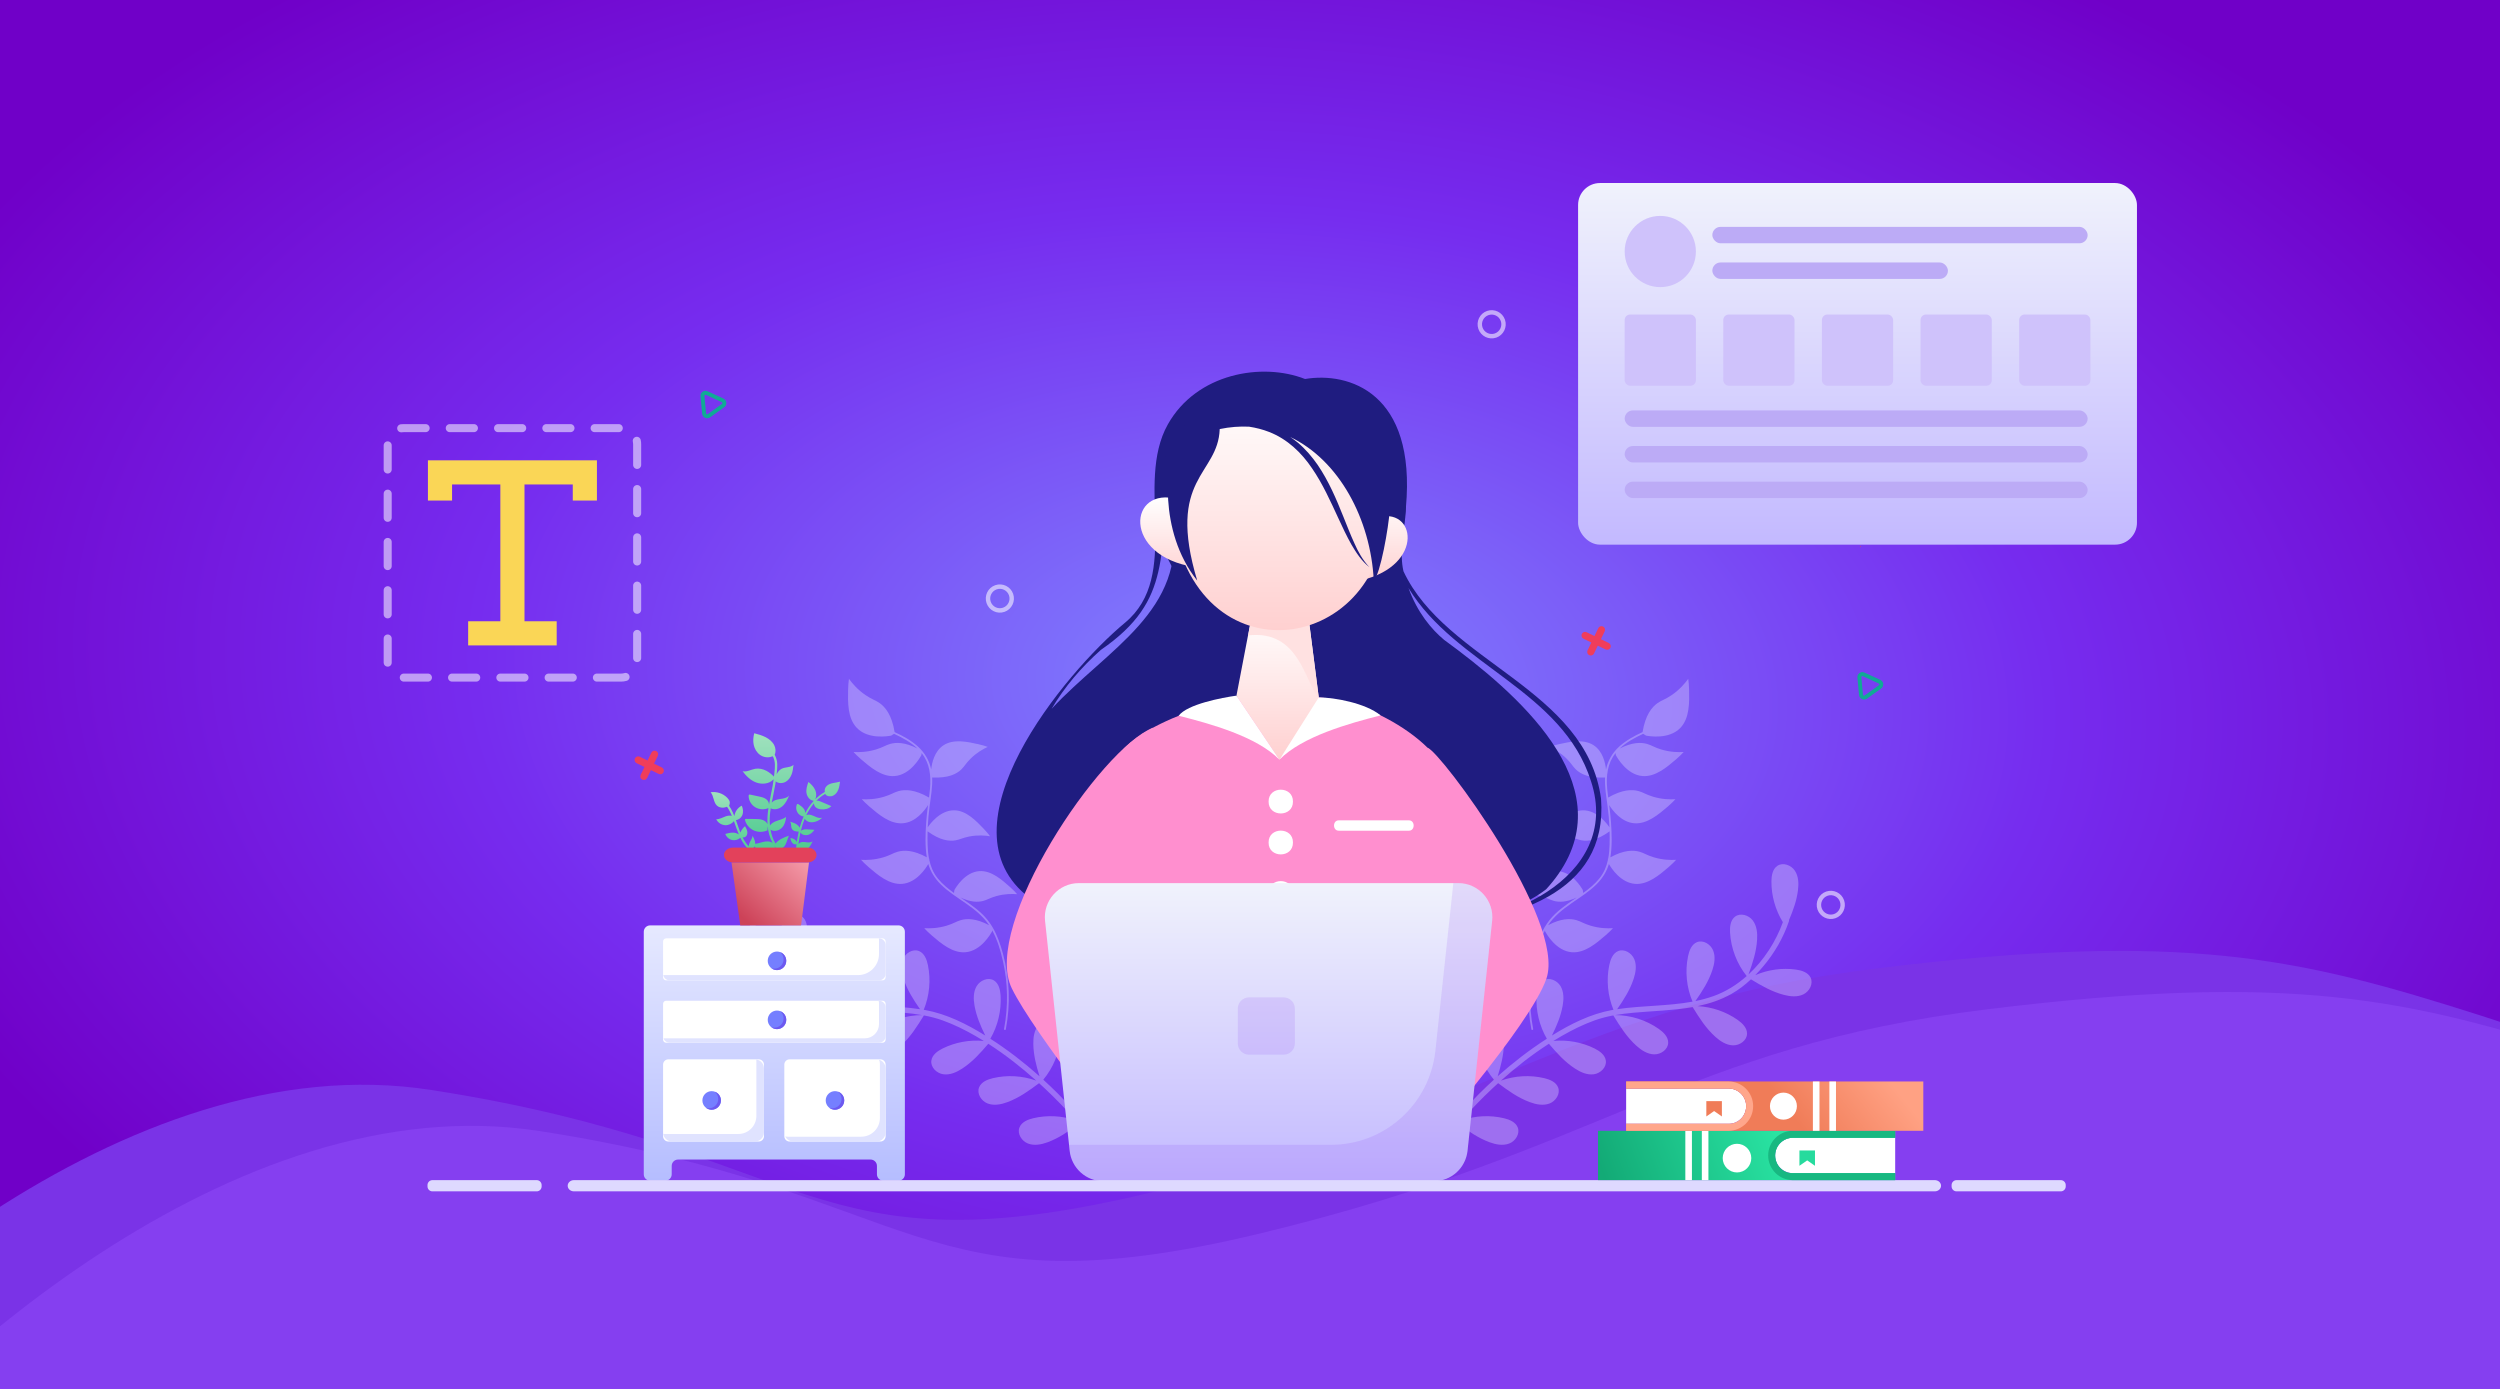 <svg width="720" height="400" viewBox="0 0 720 400" fill="none" xmlns="http://www.w3.org/2000/svg">
<rect x="0" y="0" width="720" height="400" fill="#333333" stroke="none"/>
<g clip-path="url(#clip0_21_1038)">
<rect width="720" height="400" fill="white"/>
<rect x="-53.65" width="833.836" height="396.072" fill="url(#paint0_radial_21_1038)"/>
<path d="M124.157 313.907C35.827 300.197 -54.31 383.789 -88.338 427.298L-87.115 447.899L821.895 393.96L817.183 314.561C771.261 317.286 765.147 308.604 713.786 292.271C662.426 275.937 629.222 268.001 541.141 278.827C453.061 289.653 431.137 319.379 331.777 343.364C232.418 367.349 234.571 331.043 124.157 313.907Z" fill="#7A33E7"/>
<path d="M155.41 325.748C67.079 312.039 -23.058 395.63 -57.086 439.14L-55.863 459.74L853.147 405.802L848.436 326.403C802.513 329.128 796.399 320.446 745.038 304.112C693.678 287.779 660.474 279.843 572.394 290.669C484.313 301.494 462.389 331.221 363.029 355.206C263.67 379.191 265.823 342.885 155.41 325.748Z" fill="#853FF0"/>
<path d="M441.549 296.333C440.32 289.87 440.413 283.171 441.877 276.754C442.564 273.745 443.473 270.668 444.957 267.936L444.993 268.223C445.384 268.947 448.143 273.885 452.686 274.247C456.38 274.541 459.708 271.688 462.369 269.407C463.306 268.603 464.031 267.862 464.53 267.319C462.967 267.414 460.679 267.373 458.094 266.6C456.047 265.987 455.325 265.368 453.966 264.988C452.21 264.496 449.6 264.462 445.842 266.465C447.569 263.882 449.992 261.96 452.518 260.194C455.026 258.441 457.671 256.812 459.846 254.632C461.507 252.967 462.706 251.037 463.368 248.837C464.119 250.138 466.772 254.226 470.89 254.554C474.583 254.848 477.912 251.995 480.572 249.714C481.51 248.91 482.234 248.169 482.734 247.626C481.171 247.721 478.883 247.68 476.297 246.907C474.251 246.295 473.529 245.676 472.169 245.295C470.375 244.793 467.69 244.767 463.799 246.905C464.325 243.586 464.187 240.086 463.966 236.751C463.858 235.108 463.651 233.479 463.436 231.852C464.45 233.465 466.969 236.806 470.676 237.101C474.369 237.396 477.697 234.542 480.358 232.262C481.296 231.458 482.02 230.716 482.519 230.174C480.956 230.269 478.668 230.228 476.082 229.454C474.037 228.842 473.314 228.223 471.955 227.842C470.095 227.321 467.278 227.313 463.154 229.696C463.048 228.857 462.95 228.016 462.873 227.173C462.537 223.503 462.917 219.832 465.287 216.883L465.361 217.48C465.752 218.204 468.511 223.142 473.054 223.504C476.747 223.798 480.076 220.945 482.736 218.664C483.674 217.86 484.399 217.119 484.898 216.576C483.335 216.671 481.047 216.63 478.461 215.857C476.415 215.245 475.693 214.626 474.333 214.245C472.622 213.765 470.1 213.721 466.493 215.574C468.415 213.746 470.812 212.454 473.236 211.338L474.056 211.859C474.894 212.02 480.669 213.05 483.954 209.623C486.625 206.837 486.533 202.27 486.459 198.62C486.434 197.333 486.317 196.261 486.212 195.5C485.257 196.824 483.716 198.643 481.392 200.219C479.553 201.466 478.581 201.641 477.379 202.487C475.732 203.646 473.864 205.921 473.057 210.843C470.673 211.942 468.339 213.201 466.388 214.962C464.399 216.757 463.075 219.013 462.53 221.583C462.326 219.68 461.591 216.307 458.923 214.6C456.029 212.749 452.072 213.632 448.908 214.338C447.793 214.587 446.879 214.877 446.236 215.104C447.556 215.707 449.409 216.738 451.19 218.498C452.598 219.89 452.921 220.712 453.868 221.616C455.197 222.884 457.582 224.151 462.211 223.922L462.252 223.816C462.111 226.61 462.614 229.406 462.982 232.166C463.256 234.225 463.437 236.295 463.526 238.369L463.491 238.214C463.065 237.584 460.072 233.285 455.852 233.368C452.421 233.436 449.614 236.371 447.369 238.717C446.578 239.544 445.978 240.293 445.567 240.84C446.999 240.609 449.112 240.437 451.565 240.912C453.506 241.289 454.228 241.793 455.516 242.019C457.295 242.332 459.925 242.072 463.564 239.427C463.6 240.732 463.6 242.038 463.56 243.344C463.518 244.683 463.408 245.998 463.164 247.268C463.125 247.291 463.088 247.312 463.05 247.335L463.087 247.638C462.672 249.565 461.927 251.383 460.607 253.011C459.289 254.635 457.661 255.954 455.964 257.173L455.839 256.307C455.462 255.645 452.811 251.126 448.597 250.88C445.172 250.68 442.146 253.387 439.726 255.551C438.874 256.314 438.217 257.014 437.766 257.527C439.211 257.408 441.331 257.401 443.74 258.067C445.646 258.593 446.327 259.152 447.593 259.478C449.071 259.859 451.188 259.879 454.121 258.456C453.855 258.637 453.591 258.818 453.328 258.999C450.808 260.726 448.25 262.508 446.318 264.913C445.785 265.576 445.309 266.279 444.878 267.009C444.867 267.015 444.857 267.021 444.846 267.028L444.849 267.057C443.481 269.39 442.585 272.012 441.875 274.604C439.932 281.701 439.659 289.208 441.033 296.435C441.097 296.769 441.613 296.667 441.549 296.333Z" fill="#DED9FF" fill-opacity="0.36"/>
<path d="M415.117 305.993C416.601 304.734 419.032 305.341 420.271 306.838C421.51 308.335 421.796 310.413 421.753 312.365C421.683 315.522 420.949 318.38 420.051 321.331C421.979 319.132 423.985 317.004 426.052 314.946C427.419 313.584 428.817 312.253 430.244 310.951C427.446 307.583 425.676 303.362 425.246 298.997C425.084 297.343 425.208 295.443 426.476 294.373C427.957 293.123 430.389 293.731 431.629 295.221C432.869 296.712 433.159 298.78 433.118 300.721C433.051 303.981 432.266 306.919 431.327 309.974C435.768 306.013 440.489 302.364 445.491 299.154C443.327 295.418 442.279 291.037 442.541 286.723C442.641 285.064 443.064 283.207 444.485 282.353C446.146 281.355 448.45 282.342 449.439 284.011C450.428 285.68 450.388 287.767 450.041 289.678C449.479 292.774 448.306 295.468 446.957 298.229C452.282 294.928 458.107 291.993 464.287 290.884C464.415 290.861 464.545 290.844 464.674 290.822C463.019 286.781 462.587 282.241 463.47 277.961C463.805 276.333 464.488 274.556 466.016 273.914C467.801 273.164 469.942 274.471 470.683 276.265C471.425 278.059 471.088 280.119 470.473 281.96C469.389 285.205 467.658 287.875 465.748 290.649C472.921 289.563 480.324 289.799 487.448 288.468C485.722 284.376 485.258 279.754 486.156 275.401C486.491 273.773 487.174 271.995 488.702 271.354C490.487 270.604 492.628 271.911 493.37 273.704C494.111 275.498 493.774 277.558 493.159 279.399C492.046 282.731 490.251 285.457 488.279 288.311C490.053 287.947 491.809 287.478 493.538 286.857C497.039 285.598 500.237 283.599 503.047 281.109C500.215 277.56 498.509 273.116 498.254 268.576C498.16 266.917 498.364 265.023 499.675 264.007C501.208 262.822 503.612 263.531 504.789 265.072C505.965 266.614 506.168 268.692 506.046 270.63C505.823 274.185 504.764 277.318 503.571 280.635C508.023 276.522 511.447 271.168 513.466 265.591C511.307 262.081 510.142 257.956 510.171 253.829C510.183 252.167 510.506 250.29 511.88 249.361C513.484 248.275 515.839 249.136 516.915 250.75C517.992 252.363 518.062 254.45 517.818 256.377C517.428 259.45 516.427 262.165 515.251 264.949C515.266 265.06 515.259 265.181 515.215 265.311C513.602 270.097 511.013 274.528 507.76 278.376C507.043 279.225 506.291 280.051 505.509 280.849C509.183 279.262 513.29 278.691 517.252 279.245C518.893 279.474 520.705 280.042 521.443 281.53C522.306 283.269 521.147 285.497 519.412 286.357C517.676 287.217 515.605 287.014 513.734 286.519C510.244 285.595 507.346 283.903 504.278 282.049C502.565 283.649 500.705 285.088 498.668 286.24C495.584 287.984 492.295 289.061 488.906 289.768C493.026 289.975 497.085 291.361 500.461 293.742C501.816 294.698 503.17 296.033 503.15 297.695C503.127 299.637 501.082 301.089 499.147 301.06C497.212 301.03 495.462 299.901 494.022 298.604C491.264 296.116 489.43 293.194 487.486 290.044C481.864 291.047 476.008 291.153 470.382 291.672C468.611 291.836 466.858 292.048 465.125 292.354C469.605 292.352 474.076 293.757 477.745 296.338C479.102 297.291 480.458 298.625 480.44 300.287C480.419 302.229 478.376 303.684 476.441 303.656C474.506 303.629 472.754 302.502 471.313 301.206C468.488 298.666 466.631 295.67 464.633 292.44C462.789 292.787 460.97 293.25 459.181 293.897C455.908 295.079 452.773 296.634 449.758 298.369C448.957 298.83 448.163 299.307 447.376 299.794C451.42 299.404 455.571 300.153 459.216 301.955C460.702 302.69 462.245 303.8 462.48 305.445C462.755 307.368 460.957 309.119 459.041 309.389C457.124 309.659 455.222 308.813 453.6 307.753C450.604 305.795 448.395 303.304 446.086 300.607C441.2 303.744 436.6 307.35 432.27 311.223C436.261 309.789 440.669 309.532 444.794 310.52C446.405 310.906 448.155 311.645 448.748 313.197C449.44 315.01 448.074 317.118 446.265 317.807C444.456 318.497 442.414 318.096 440.599 317.423C437.154 316.147 434.394 314.137 431.461 311.955C430.891 312.473 430.324 312.994 429.764 313.52C426.688 316.41 423.731 319.452 420.953 322.647C424.861 321.31 429.148 321.092 433.165 322.055C434.777 322.441 436.526 323.18 437.12 324.732C437.812 326.545 436.446 328.653 434.637 329.342C432.828 330.031 430.786 329.631 428.971 328.958C425.62 327.717 422.919 325.782 420.074 323.67C416.95 327.351 414.066 331.234 411.517 335.33C410.986 336.182 409.704 335.297 410.234 334.446C412.809 330.311 415.729 326.395 418.886 322.681C416.079 319.294 414.306 315.043 413.881 310.643C413.719 308.981 413.846 307.07 415.117 305.993Z" fill="#DED9FF" fill-opacity="0.36"/>
<path d="M289.162 296.333C290.392 289.87 290.299 283.171 288.835 276.754C288.148 273.745 287.239 270.668 285.755 267.936L285.719 268.223C285.328 268.947 282.569 273.885 278.026 274.247C274.332 274.541 271.004 271.688 268.343 269.407C267.406 268.603 266.681 267.862 266.182 267.319C267.745 267.414 270.033 267.373 272.618 266.6C274.665 265.987 275.387 265.368 276.746 264.988C278.502 264.496 281.112 264.462 284.87 266.465C283.143 263.882 280.72 261.96 278.194 260.194C275.686 258.441 273.041 256.812 270.866 254.632C269.205 252.967 268.006 251.037 267.344 248.837C266.592 250.138 263.94 254.226 259.822 254.554C256.128 254.848 252.8 251.995 250.14 249.714C249.202 248.91 248.478 248.169 247.978 247.626C249.541 247.721 251.829 247.68 254.415 246.907C256.461 246.295 257.183 245.676 258.543 245.295C260.337 244.793 263.022 244.767 266.913 246.905C266.387 243.586 266.525 240.086 266.746 236.751C266.854 235.108 267.061 233.479 267.276 231.852C266.262 233.465 263.743 236.806 260.036 237.101C256.343 237.396 253.015 234.542 250.354 232.262C249.416 231.458 248.692 230.716 248.193 230.174C249.756 230.269 252.044 230.228 254.629 229.454C256.675 228.842 257.398 228.223 258.757 227.842C260.617 227.321 263.433 227.313 267.558 229.696C267.664 228.857 267.762 228.016 267.839 227.173C268.174 223.503 267.794 219.832 265.424 216.883L265.351 217.48C264.96 218.204 262.201 223.142 257.657 223.504C253.964 223.798 250.636 220.945 247.975 218.664C247.037 217.86 246.313 217.119 245.814 216.576C247.377 216.671 249.665 216.63 252.25 215.857C254.296 215.245 255.019 214.626 256.378 214.245C258.09 213.765 260.612 213.721 264.218 215.574C262.296 213.746 259.9 212.454 257.476 211.338L256.656 211.859C255.818 212.02 250.043 213.05 246.757 209.623C244.087 206.837 244.179 202.27 244.252 198.62C244.278 197.333 244.394 196.261 244.5 195.5C245.455 196.824 246.996 198.643 249.319 200.219C251.158 201.466 252.131 201.641 253.332 202.487C254.98 203.646 256.847 205.921 257.655 210.843C260.039 211.942 262.372 213.201 264.323 214.962C266.313 216.757 267.637 219.013 268.182 221.583C268.386 219.68 269.121 216.307 271.789 214.6C274.683 212.749 278.64 213.632 281.804 214.338C282.919 214.587 283.832 214.877 284.476 215.104C283.156 215.707 281.302 216.738 279.522 218.498C278.113 219.89 277.79 220.712 276.843 221.616C275.514 222.884 273.13 224.151 268.5 223.922L268.46 223.816C268.6 226.61 268.097 229.406 267.729 232.166C267.455 234.225 267.275 236.295 267.185 238.369L267.22 238.214C267.647 237.584 270.639 233.285 274.86 233.368C278.291 233.436 281.098 236.371 283.342 238.717C284.133 239.544 284.734 240.293 285.144 240.84C283.712 240.609 281.6 240.437 279.147 240.912C277.206 241.289 276.483 241.793 275.195 242.019C273.417 242.332 270.786 242.072 267.147 239.427C267.112 240.732 267.111 242.038 267.152 243.344C267.193 244.683 267.304 245.998 267.548 247.268C267.586 247.291 267.624 247.312 267.662 247.335L267.625 247.638C268.039 249.565 268.784 251.383 270.105 253.011C271.422 254.635 273.05 255.954 274.748 257.173L274.873 256.307C275.249 255.645 277.9 251.126 282.114 250.88C285.539 250.68 288.565 253.387 290.985 255.551C291.837 256.314 292.494 257.014 292.945 257.527C291.5 257.408 289.38 257.401 286.972 258.067C285.065 258.593 284.384 259.152 283.118 259.478C281.64 259.859 279.523 259.879 276.591 258.456C276.856 258.637 277.12 258.818 277.384 258.999C279.903 260.726 282.461 262.508 284.393 264.913C284.926 265.576 285.402 266.279 285.833 267.009C285.844 267.015 285.854 267.021 285.865 267.028L285.862 267.057C287.23 269.39 288.126 272.012 288.836 274.604C290.778 281.701 291.052 289.208 289.677 296.435C289.615 296.769 289.099 296.667 289.162 296.333Z" fill="#DED9FF" fill-opacity="0.36"/>
<path d="M315.595 305.993C314.111 304.734 311.68 305.341 310.441 306.838C309.202 308.335 308.916 310.413 308.959 312.365C309.029 315.522 309.763 318.38 310.661 321.331C308.733 319.132 306.726 317.004 304.66 314.946C303.293 313.584 301.895 312.253 300.468 310.951C303.266 307.583 305.036 303.362 305.466 298.997C305.628 297.343 305.504 295.443 304.236 294.373C302.755 293.123 300.323 293.731 299.083 295.221C297.842 296.712 297.553 298.78 297.594 300.721C297.661 303.981 298.446 306.919 299.385 309.974C294.944 306.013 290.223 302.364 285.221 299.154C287.385 295.418 288.433 291.037 288.171 286.723C288.07 285.064 287.648 283.207 286.227 282.353C284.566 281.355 282.262 282.342 281.273 284.011C280.284 285.68 280.324 287.767 280.671 289.678C281.233 292.774 282.406 295.468 283.755 298.229C278.43 294.928 272.605 291.993 266.425 290.884C266.297 290.861 266.167 290.844 266.038 290.822C267.693 286.781 268.124 282.241 267.242 277.961C266.906 276.333 266.224 274.556 264.696 273.914C262.911 273.164 260.77 274.471 260.029 276.265C259.287 278.059 259.625 280.119 260.24 281.96C261.323 285.205 263.054 287.875 264.965 290.649C257.792 289.563 250.388 289.799 243.264 288.468C244.991 284.376 245.454 279.754 244.557 275.401C244.221 273.773 243.539 271.995 242.01 271.354C240.225 270.604 238.085 271.911 237.343 273.704C236.601 275.497 236.939 277.558 237.554 279.399C238.666 282.731 240.462 285.457 242.434 288.311C240.659 287.947 238.904 287.478 237.175 286.857C233.674 285.598 230.476 283.599 227.666 281.109C230.498 277.56 232.203 273.116 232.459 268.576C232.552 266.917 232.349 265.023 231.037 264.007C229.505 262.822 227.101 263.531 225.924 265.072C224.747 266.614 224.545 268.692 224.666 270.63C224.889 274.185 225.949 277.318 227.142 280.635C222.69 276.522 219.266 271.168 217.246 265.591C219.406 262.081 220.571 257.956 220.542 253.829C220.529 252.167 220.206 250.29 218.833 249.361C217.228 248.275 214.874 249.136 213.797 250.75C212.721 252.363 212.65 254.45 212.895 256.377C213.284 259.45 214.286 262.165 215.462 264.949C215.446 265.06 215.454 265.181 215.498 265.311C217.111 270.097 219.7 274.528 222.953 278.376C223.67 279.225 224.422 280.051 225.203 280.849C221.53 279.262 217.422 278.691 213.46 279.245C211.819 279.474 210.008 280.042 209.269 281.53C208.407 283.269 209.566 285.497 211.301 286.357C213.036 287.217 215.107 287.014 216.978 286.519C220.468 285.595 223.366 283.903 226.434 282.049C228.148 283.649 230.008 285.088 232.045 286.24C235.129 287.984 238.418 289.061 241.807 289.768C237.687 289.975 233.628 291.361 230.252 293.742C228.897 294.698 227.543 296.033 227.563 297.695C227.586 299.637 229.631 301.089 231.566 301.06C233.501 301.03 235.251 299.901 236.691 298.604C239.449 296.116 241.283 293.194 243.227 290.044C248.849 291.047 254.705 291.153 260.331 291.672C262.102 291.836 263.855 292.048 265.588 292.354C261.108 292.352 256.637 293.757 252.968 296.338C251.611 297.291 250.255 298.625 250.273 300.287C250.294 302.229 252.337 303.684 254.272 303.656C256.207 303.629 257.959 302.502 259.4 301.206C262.225 298.666 264.082 295.67 266.081 292.44C267.924 292.787 269.743 293.25 271.532 293.897C274.805 295.079 277.94 296.634 280.955 298.369C281.756 298.83 282.55 299.307 283.337 299.794C279.293 299.404 275.142 300.153 271.497 301.955C270.011 302.69 268.468 303.8 268.233 305.445C267.958 307.368 269.756 309.119 271.673 309.389C273.589 309.659 275.491 308.813 277.113 307.753C280.109 305.795 282.318 303.304 284.627 300.607C289.513 303.744 294.113 307.35 298.443 311.223C294.452 309.789 290.044 309.532 285.919 310.52C284.308 310.906 282.558 311.645 281.965 313.197C281.273 315.01 282.639 317.118 284.448 317.807C286.257 318.497 288.299 318.096 290.114 317.423C293.559 316.147 296.319 314.137 299.252 311.955C299.822 312.473 300.389 312.994 300.949 313.52C304.025 316.41 306.982 319.452 309.76 322.647C305.852 321.31 301.566 321.092 297.548 322.055C295.936 322.441 294.187 323.18 293.594 324.732C292.901 326.545 294.267 328.653 296.076 329.342C297.885 330.031 299.927 329.631 301.742 328.958C305.093 327.717 307.794 325.782 310.639 323.67C313.763 327.351 316.647 331.234 319.196 335.33C319.727 336.182 321.009 335.297 320.479 334.446C317.904 330.311 314.984 326.395 311.827 322.681C314.634 319.294 316.408 315.043 316.832 310.643C316.992 308.981 316.865 307.07 315.595 305.993Z" fill="#DED9FF" fill-opacity="0.36"/>
<path d="M187.238 266.512C186.227 266.512 185.407 267.335 185.407 268.349V327.859V333.949V338.201C185.407 339.216 186.227 340.038 187.238 340.038H191.62C192.631 340.038 193.451 339.216 193.451 338.201V335.786C193.451 334.771 194.271 333.949 195.281 333.949H250.729C251.74 333.949 252.559 334.772 252.559 335.786V338.201C252.559 339.216 253.379 340.038 254.39 340.038H258.772C259.784 340.038 260.603 339.216 260.603 338.201V333.949V327.859V268.35C260.603 267.335 259.784 266.513 258.772 266.513L187.238 266.512Z" fill="url(#paint1_linear_21_1038)"/>
<path d="M254.185 282.34H191.841C191.358 282.34 190.966 281.947 190.966 281.462V271.125C190.966 270.64 191.358 270.247 191.841 270.247H254.186C254.669 270.247 255.061 270.64 255.061 271.125V281.462C255.06 281.947 254.669 282.34 254.185 282.34Z" fill="white"/>
<path d="M253.148 270.247H253.11C253.138 270.379 253.155 270.515 253.155 270.655V274.74C253.155 278.103 250.439 280.828 247.088 280.828H191.011C191.198 281.692 191.962 282.34 192.879 282.34H253.148C254.205 282.34 255.061 281.481 255.061 280.421V272.167C255.06 271.106 254.204 270.247 253.148 270.247Z" fill="#E0E3FF"/>
<path d="M254.185 300.306H191.841C191.358 300.306 190.966 299.913 190.966 299.428V289.091C190.966 288.606 191.358 288.213 191.841 288.213H254.186C254.669 288.213 255.061 288.606 255.061 289.091V299.428C255.06 299.913 254.669 300.306 254.185 300.306Z" fill="white"/>
<path d="M253.147 288.213H253.035C253.108 288.416 253.155 288.633 253.155 288.863V294.94C253.155 297.202 251.327 299.036 249.073 299.036H191.086C191.352 299.775 192.051 300.306 192.879 300.306H253.147C254.204 300.306 255.06 299.446 255.06 298.386V290.133C255.06 289.072 254.204 288.213 253.147 288.213Z" fill="#E0E3FF"/>
<path d="M218.515 328.762H192.474C191.641 328.762 190.966 328.085 190.966 327.249V306.603C190.966 305.767 191.641 305.09 192.474 305.09H218.515C219.348 305.09 220.023 305.767 220.023 306.603V327.249C220.023 328.084 219.348 328.762 218.515 328.762Z" fill="white"/>
<path d="M217.799 305.123C217.821 305.26 217.835 305.4 217.835 305.543V321.388C217.835 324.258 215.516 326.585 212.656 326.585H191.399C191.264 326.585 191.132 326.572 191.002 326.552C191.203 327.804 192.282 328.762 193.587 328.762H217.402C218.85 328.762 220.023 327.584 220.023 326.132V307.72C220.023 306.403 219.057 305.315 217.799 305.123Z" fill="#E0E3FF"/>
<path d="M253.552 328.762H227.391C226.558 328.762 225.883 328.085 225.883 327.249V306.603C225.883 305.767 226.558 305.09 227.391 305.09H253.552C254.385 305.09 255.06 305.767 255.06 306.603V327.249C255.06 328.084 254.385 328.762 253.552 328.762Z" fill="white"/>
<path d="M253.15 305.19C253.315 305.535 253.411 305.92 253.411 306.329V321.979C253.411 324.957 251.005 327.371 248.038 327.371H226.854C226.608 327.371 226.37 327.335 226.144 327.271C226.567 328.152 227.463 328.762 228.503 328.762H252.439C253.887 328.762 255.06 327.585 255.06 326.132V307.72C255.06 306.514 254.252 305.501 253.15 305.19Z" fill="#E0E3FF"/>
<path d="M221.107 276.717C221.107 275.239 222.301 274.042 223.773 274.042C225.246 274.042 226.44 275.24 226.44 276.717C226.44 278.195 225.246 279.393 223.773 279.393C222.301 279.393 221.107 278.195 221.107 276.717Z" fill="#757FFF"/>
<path d="M224.655 274.194C225.273 274.684 225.672 275.442 225.672 276.294C225.672 277.772 224.478 278.97 223.006 278.97C222.697 278.97 222.401 278.914 222.125 278.817C222.579 279.176 223.151 279.393 223.774 279.393C225.246 279.393 226.44 278.195 226.44 276.717C226.44 275.55 225.694 274.56 224.655 274.194Z" fill="#6D59F0"/>
<path d="M221.107 293.715C221.107 292.238 222.301 291.04 223.773 291.04C225.246 291.04 226.44 292.238 226.44 293.715C226.44 295.193 225.246 296.391 223.773 296.391C222.301 296.391 221.107 295.193 221.107 293.715Z" fill="#757FFF"/>
<path d="M224.655 291.192C225.273 291.682 225.672 292.44 225.672 293.292C225.672 294.77 224.478 295.968 223.006 295.968C222.697 295.968 222.401 295.912 222.125 295.815C222.579 296.175 223.151 296.391 223.774 296.391C225.246 296.391 226.44 295.193 226.44 293.715C226.44 292.547 225.694 291.557 224.655 291.192Z" fill="#6D59F0"/>
<path d="M204.956 319.601C206.428 319.601 207.622 318.404 207.622 316.926C207.622 315.448 206.428 314.25 204.956 314.25C203.483 314.25 202.29 315.448 202.29 316.926C202.29 318.404 203.483 319.601 204.956 319.601Z" fill="#757FFF"/>
<path d="M205.837 314.403C206.456 314.893 206.854 315.65 206.854 316.503C206.854 317.981 205.66 319.178 204.188 319.178C203.878 319.178 203.583 319.123 203.307 319.025C203.761 319.385 204.333 319.601 204.956 319.601C206.428 319.601 207.622 318.403 207.622 316.926C207.622 315.758 206.876 314.768 205.837 314.403Z" fill="#6D59F0"/>
<path d="M240.471 319.601C241.944 319.601 243.138 318.404 243.138 316.926C243.138 315.448 241.944 314.25 240.471 314.25C238.999 314.25 237.805 315.448 237.805 316.926C237.805 318.404 238.999 319.601 240.471 319.601Z" fill="#757FFF"/>
<path d="M241.352 314.403C241.971 314.893 242.37 315.65 242.37 316.503C242.37 317.981 241.176 319.178 239.703 319.178C239.394 319.178 239.098 319.123 238.822 319.025C239.276 319.385 239.848 319.601 240.471 319.601C241.944 319.601 243.138 318.403 243.138 316.926C243.138 315.758 242.392 314.768 241.352 314.403Z" fill="#6D59F0"/>
<path d="M461.099 230.019C456.824 198.384 416.45 190.702 404.202 164.532C403.009 159.451 404.247 153.311 404.904 146.138C407.926 113.005 388.389 107.036 375.85 109.152C363.497 104.283 344.605 107.481 336.327 122.246C326.663 139.484 340.469 165.697 323.968 179.373C306.781 193.617 269.523 238.348 296.589 258.638C297.177 259.082 297.794 259.508 298.444 259.923H298.447C303.219 262.582 308.239 264.642 313.421 266.238C313.425 266.241 313.432 266.241 313.443 266.245C317.178 267.398 320.995 268.308 324.866 269.034C325.862 269.223 326.862 269.397 327.865 269.56C329.287 269.794 330.711 270.002 332.142 270.188C335.313 270.61 338.505 270.929 341.7 271.182H341.719C348.581 271.718 355.456 271.935 362.17 272.108H362.181C363.934 272.12 365.686 272.117 367.438 272.092C368.024 272.089 368.609 272.078 369.191 272.067C370.05 272.051 370.91 272.031 371.773 272.004C372.267 271.994 372.761 271.98 373.254 271.962C373.393 271.958 373.532 271.953 373.671 271.949C374.245 271.927 374.82 271.905 375.394 271.88C376.206 271.849 377.018 271.811 377.83 271.774C378.115 271.761 378.397 271.745 378.679 271.732C378.858 271.724 379.033 271.711 379.209 271.703C379.593 271.682 379.981 271.662 380.368 271.638C380.771 271.617 381.173 271.592 381.575 271.565C382.383 271.516 383.195 271.463 384.003 271.403C384.859 271.343 385.722 271.279 386.577 271.212C386.767 271.196 386.957 271.181 387.148 271.165C389.408 270.979 391.667 270.771 393.919 270.53C395.454 270.271 397.07 270.023 398.759 269.778H398.762C400.663 269.503 402.651 269.231 404.698 268.95C407.126 268.617 409.637 268.268 412.192 267.886H412.195C412.235 267.882 412.276 267.874 412.316 267.867C415.609 267.37 418.972 266.814 422.319 266.148C423.769 265.857 425.216 265.548 426.655 265.212H426.659C433.619 263.593 440.326 261.395 445.949 258.175C455.658 252.614 462.135 243.997 461.099 230.019ZM317.042 187.178C338.174 172.619 333.271 159.578 337.448 133.171C336.702 138.128 336.712 143.719 337.689 149.925C341.788 175.945 319.041 186.769 302.867 204.138C306.623 197.746 311.514 192.086 317.042 187.178ZM445.542 256.852C445.542 256.855 445.539 256.855 445.539 256.855C440.382 260.245 434.316 262.667 428.241 264.042C430.11 263.455 431.987 262.838 433.827 262.152C434.071 262.059 434.316 261.966 434.557 261.873C434.736 261.805 434.915 261.735 435.093 261.664C436.565 261.09 438.01 260.454 439.414 259.748C439.907 259.507 440.384 259.258 440.843 259.009C442.397 258.155 443.891 257.196 445.304 256.101C445.304 256.101 445.304 256.101 445.304 256.097L445.308 256.094C446.66 254.613 447.848 253.131 448.871 251.649C448.871 251.649 448.874 251.649 448.871 251.645C467.101 225.414 436.5 199.3 415.9 184.277C412.264 181.24 408.242 176.477 405.647 169.359C419.148 191.608 450.034 198.923 458.212 225C462.819 239.073 456.067 249.954 445.542 256.852Z" fill="#1F1C80"/>
<path d="M411.165 215.365C414.889 216.486 451.08 265.139 445.368 281.841C440.688 295.527 408.669 331.659 408.669 331.659L393.59 322.441L418.039 282.713L387.045 239.244L411.165 215.365Z" fill="#FF8FCF"/>
<path d="M368.864 181.486C388.768 181.486 404.904 165.294 404.904 145.319C404.904 125.345 388.768 109.152 368.864 109.152C348.959 109.152 332.824 125.345 332.824 145.319C332.824 165.294 348.959 181.486 368.864 181.486Z" fill="#1F1C80"/>
<path d="M410.984 331.893L325.364 330.728C340.626 319.038 320.05 250.152 320.23 222.975C320.32 209.399 354.022 201.251 357.543 200.35C363.065 200.325 371.86 200.563 379.306 200.841C395.306 201.438 420.8 216.787 417.698 230.853C410.193 264.886 396.193 327.073 410.984 331.893Z" fill="#FF8FCF"/>
<path d="M379.843 201.147C379.752 202.865 368.473 218.795 368.473 218.795L356.102 200.342C357 195.659 359.873 180.685 360.719 176.26L376.687 176.587L376.787 177.357L379.843 201.147Z" fill="url(#paint2_linear_21_1038)"/>
<path d="M379.843 201.147C375.682 196.203 374.123 181.28 359.458 183.013L360.715 176.443L376.682 176.769L376.786 177.357L379.843 201.147Z" fill="#FFE1E1"/>
<path d="M342.629 150.637L344.569 163.459C344.399 163.416 344.307 163.359 344.149 163.387C344.149 163.387 344.149 163.387 344.137 163.316C322.937 160.134 325.04 139.745 339.212 143.784C339.327 146.196 341.214 148.454 342.629 150.637ZM392.193 167.073C391.734 167.19 391.29 167.238 390.761 167.34C390.833 167.147 392.929 156.388 393.036 155.864C394.347 153.809 395.452 151.553 396.38 149.122C407.696 145.543 410.503 162.719 392.193 167.073Z" fill="url(#paint3_linear_21_1038)"/>
<path d="M399.159 147.232C398.258 189.603 341.635 196.688 337.218 145.554C340.053 96.818 402.061 106.217 399.159 147.232Z" fill="url(#paint4_linear_21_1038)"/>
<path d="M399.653 132.756C398.036 125.924 392.282 111.534 374.054 110.225C370.11 109.945 346.948 106.558 338.009 128.653C336.308 132.846 333.239 152.573 344.804 167.223C335.837 137.413 350.836 136.913 351.277 123.569C354.2 122.961 357.019 122.757 359.731 122.883C361.715 123.189 363.653 123.675 365.482 124.394C370.74 126.434 374.833 130.367 377.855 134.856C380.948 139.345 383.17 144.354 385.484 149.336C386.634 151.833 387.809 154.339 389.172 156.77C390.568 159.165 392.131 161.589 394.395 163.357C392.454 161.305 391.129 158.89 390.032 156.392C388.894 153.911 387.92 151.359 386.891 148.815C384.86 143.727 382.687 138.594 379.492 133.891C377.873 131.564 376.002 129.344 373.752 127.46C373.06 126.886 372.324 126.356 371.569 125.851C385.638 132.536 394.744 149.454 395.651 167.223C397.546 165.322 399.914 152.039 400.252 146.829C400.541 142.2 400.401 135.91 399.653 132.756Z" fill="#1F1C80"/>
<path d="M365.356 257.185C365.29 252.618 372.438 252.618 372.371 257.185C372.437 261.752 365.289 261.752 365.356 257.185ZM365.356 268.976C365.29 264.41 372.438 264.409 372.371 268.976C372.437 273.543 365.289 273.543 365.356 268.976ZM365.356 230.853C365.29 226.287 372.438 226.286 372.371 230.854C372.437 235.42 365.289 235.42 365.356 230.853ZM365.356 242.645C365.29 238.078 372.438 238.078 372.371 242.645C372.437 247.211 365.289 247.211 365.356 242.645ZM405.754 239.244H385.577C383.744 239.272 383.736 236.232 385.577 236.26H405.754C407.587 236.232 407.595 239.272 405.754 239.244ZM356.102 200.342C351.865 200.94 341.932 202.815 339.449 206.133C348.482 208.418 361.946 212.104 368.473 218.794L356.102 200.342Z" fill="white"/>
<path d="M379.806 200.856C384.23 200.856 393.299 202.478 397.618 206.032C388.585 208.317 374.999 212.104 368.473 218.795L379.806 200.856Z" fill="white"/>
<path d="M332.089 209.568C316.98 215.426 282.559 266.538 291.394 284.642C297.735 297.637 325.031 331.659 325.031 331.659L340.11 322.441L315.661 282.713L346.655 239.244L332.089 209.568Z" fill="#FF8FCF"/>
<path d="M420.001 254.337H310.71C304.89 254.337 300.355 259.403 300.977 265.211L308.063 331.417C308.597 336.408 312.795 340.192 317.797 340.192H412.914C417.916 340.192 422.114 336.408 422.648 331.417L429.735 265.211C430.356 259.403 425.821 254.337 420.001 254.337Z" fill="url(#paint5_linear_21_1038)"/>
<path d="M420.001 254.337H418.552C418.543 254.465 418.535 254.592 418.521 254.721L413.396 302.605C411.746 318.017 398.784 329.703 383.338 329.703H307.88L308.063 331.417C308.597 336.408 312.795 340.192 317.797 340.192H412.914C417.916 340.192 422.113 336.408 422.648 331.417L429.734 265.211C430.356 259.403 425.821 254.337 420.001 254.337Z" fill="#7525E9" fill-opacity="0.12"/>
<path d="M369.701 287.249H359.705C357.927 287.249 356.485 288.696 356.485 290.481V300.512C356.485 302.296 357.927 303.743 359.705 303.743H369.701C371.479 303.743 372.921 302.296 372.921 300.512V290.481C372.921 288.696 371.48 287.249 369.701 287.249Z" fill="#7525E9" fill-opacity="0.12"/>
<path d="M559.023 341.494C559.023 341.941 558.819 342.343 558.493 342.635C558.167 342.928 557.714 343.111 557.221 343.111H165.292C164.3 343.111 163.494 342.388 163.494 341.494C163.494 341.051 163.693 340.645 164.019 340.353C164.345 340.06 164.798 339.877 165.292 339.877H557.221C558.212 339.877 559.023 340.605 559.023 341.494ZM154.571 343.113H124.538C123.754 343.113 123.119 342.475 123.119 341.689V341.303C123.119 340.517 123.754 339.88 124.538 339.88H154.571C155.355 339.88 155.99 340.517 155.99 341.303V341.689C155.99 342.475 155.355 343.113 154.571 343.113ZM593.512 343.113H563.478C562.695 343.113 562.06 342.475 562.06 341.689V341.303C562.06 340.517 562.695 339.88 563.478 339.88H593.512C594.295 339.88 594.93 340.517 594.93 341.303V341.689C594.93 342.475 594.295 343.113 593.512 343.113Z" fill="#DED9FF"/>
<path d="M223.358 242.938C222.597 241.705 222.137 240.307 221.895 238.865L221.997 239.007C223.014 239.591 224.397 239.221 225.193 238.398C225.99 237.575 226.299 236.413 226.39 235.286C225.608 235.889 224.585 236.101 223.645 236.441C222.908 236.708 222.162 237.124 221.747 237.74C221.631 236.468 221.666 235.185 221.805 233.967C221.85 233.577 221.917 233.19 221.977 232.802C223.062 233.364 224.461 232.971 225.358 232.176C226.262 231.375 226.771 230.253 227.254 229.164C226.767 229.668 226.04 229.888 225.332 230.015C224.625 230.142 223.894 230.199 223.232 230.464C222.86 230.613 222.51 230.849 222.257 231.147C222.587 229.423 222.982 227.709 223.277 225.979C223.337 225.627 223.382 225.274 223.43 224.921L223.467 225.088C224.244 225.666 225.383 225.645 226.23 225.188C227.076 224.731 227.652 223.908 227.983 223.029C228.313 222.15 228.423 221.209 228.531 220.277C227.665 221.11 226.172 220.855 225.093 221.413C224.427 221.758 223.998 222.367 223.664 223.035C223.683 222.861 223.704 222.687 223.723 222.513C223.809 221.694 223.884 220.868 223.85 220.042C223.81 219.063 223.541 218.182 223.107 217.372C223.495 216.511 223.412 215.462 222.972 214.602C222.458 213.597 221.524 212.833 220.495 212.307C219.466 211.781 218.338 211.471 217.219 211.17C216.936 212.277 216.831 213.445 217.08 214.566C217.328 215.688 217.956 216.76 218.927 217.432C219.898 218.104 221.227 218.326 222.312 217.87L222.589 217.83C222.925 218.515 223.133 219.253 223.171 220.067C223.21 220.905 223.119 221.743 223.03 222.574C222.99 222.941 222.946 223.307 222.903 223.674C222.255 223.019 221.54 222.42 220.716 221.991C219.74 221.483 218.601 221.219 217.518 221.407C216.279 221.622 215.091 222.41 213.863 222.114C214.877 223.495 216.169 224.762 217.806 225.366C219.444 225.969 221.473 225.775 222.666 224.565L222.813 224.434C222.74 224.994 222.66 225.554 222.562 226.111C222.219 228.054 221.758 230.005 221.427 231.965L221.461 231.542C221.44 230.898 220.967 230.325 220.391 229.988C219.816 229.65 219.146 229.505 218.489 229.366C217.684 229.196 216.878 229.025 216.073 228.854C215.971 228.833 215.861 228.812 215.769 228.856C215.627 228.925 215.602 229.108 215.604 229.263C215.628 230.55 216.377 231.813 217.521 232.497C218.647 233.169 220.118 233.254 221.306 232.726C221.075 234.271 220.948 235.822 221.043 237.376C220.8 236.776 220.209 236.334 219.57 236.119C218.876 235.887 218.129 235.876 217.398 235.868C216.561 235.859 215.724 235.849 214.887 235.84C214.793 235.839 214.688 235.842 214.621 235.905C214.535 235.986 214.553 236.121 214.582 236.234C214.91 237.504 215.866 238.619 217.103 239.172C218.34 239.726 219.832 239.707 221.037 239.122L221.086 237.91C221.162 238.701 221.294 239.493 221.51 240.286C221.745 241.153 222.081 241.995 222.512 242.785C221.783 242.209 220.695 242.251 219.774 242.481C218.805 242.723 217.837 243.122 216.839 243.001C217.299 244.199 218.445 245.138 219.747 245.384C221.049 245.63 222.46 245.175 223.33 244.228L222.995 243.581C223.555 244.42 224.239 245.181 225.067 245.813C225.414 246.078 225.842 245.572 225.495 245.307C225.116 245.018 224.776 244.701 224.462 244.369C224.871 244.416 225.324 244.272 225.639 244.004C226.133 243.584 226.367 242.957 226.584 242.356C226.785 241.801 226.986 241.245 227.187 240.689C225.756 241.189 224.239 241.771 223.358 242.938ZM241.923 225.123C241.272 225.321 240.588 225.381 239.921 225.518C239.255 225.656 238.581 225.887 238.09 226.359C237.636 226.795 237.383 227.478 237.558 228.074C236.53 228.649 235.598 229.384 234.763 230.223C235.193 229.424 235.152 228.401 234.788 227.557C234.38 226.61 233.629 225.855 232.833 225.204C232.44 226.23 232.101 227.328 232.273 228.414C232.444 229.499 233.272 230.552 234.363 230.631C233.855 231.183 233.387 231.773 232.963 232.393C232.573 232.965 232.232 233.562 231.917 234.171C231.916 233.728 231.744 233.277 231.477 232.915C231.095 232.397 230.552 232.025 230.02 231.664C229.902 231.584 229.756 231.501 229.626 231.56C229.533 231.603 229.485 231.706 229.45 231.803C229.203 232.493 229.273 233.29 229.636 233.926C230 234.563 230.65 235.026 231.369 235.161L231.498 235.038C231.011 236.116 230.619 237.236 230.307 238.382C230.104 237.985 229.773 237.644 229.397 237.398C228.827 237.024 228.162 236.829 227.508 236.639C228.008 237.115 227.732 237.98 228.016 238.61C228.179 238.971 228.522 239.228 228.894 239.359C229.255 239.486 229.645 239.505 230.028 239.494C229.857 240.237 229.712 240.986 229.593 241.736C229.556 241.973 229.527 242.211 229.493 242.448C229.103 241.803 228.375 241.365 227.62 241.361C227.738 241.87 227.867 242.402 228.215 242.79C228.507 243.115 229.004 243.287 229.396 243.143C229.25 244.288 229.139 245.438 229.042 246.589C228.629 246.113 228.02 245.806 227.39 245.803C227.507 246.311 227.637 246.844 227.985 247.232C228.226 247.501 228.609 247.664 228.956 247.631C228.946 247.762 228.935 247.893 228.924 248.023C228.897 248.361 229.417 248.472 229.445 248.13C229.454 248.012 229.464 247.892 229.474 247.773C230.061 247.946 230.704 247.928 231.276 247.708C232.021 247.421 232.631 246.798 232.904 246.045C232.592 246.288 232.164 246.314 231.771 246.272C231.379 246.23 230.988 246.13 230.594 246.159C230.2 246.189 229.784 246.386 229.643 246.756L229.548 246.867C229.62 246.022 229.7 245.168 229.797 244.312C230.529 244.886 231.616 244.991 232.419 244.512C233.212 244.038 233.638 243.143 234.019 242.3C233.615 242.618 233.06 242.657 232.548 242.611C232.037 242.565 231.525 242.447 231.015 242.505C230.599 242.552 230.173 242.753 229.947 243.092C230.108 241.888 230.311 240.688 230.583 239.511L230.578 239.844C231.061 240.477 231.975 240.674 232.737 240.449C233.499 240.223 234.116 239.643 234.555 238.979C233.95 238.94 233.344 238.901 232.738 238.863C231.998 238.815 231.158 238.81 230.631 239.321C230.919 238.109 231.285 236.926 231.751 235.791C232.063 236.298 232.607 236.643 233.191 236.764C233.814 236.892 234.466 236.792 235.063 236.575C235.707 236.341 236.301 235.97 236.795 235.495C236.253 235.678 235.655 235.547 235.123 235.338C234.591 235.128 234.087 234.841 233.534 234.698C233.096 234.586 232.61 234.585 232.206 234.767C232.797 233.545 233.531 232.398 234.436 231.349C234.416 231.731 234.571 232.135 234.842 232.415C235.252 232.839 235.852 233.023 236.438 233.088C237.513 233.207 238.678 232.941 239.433 232.163C238.405 231.724 237.378 231.284 236.35 230.844C235.955 230.675 235.491 230.517 235.1 230.629C235.304 230.424 235.505 230.216 235.725 230.02C236.333 229.477 236.996 229.002 237.7 228.601L237.758 228.829C238.291 229.404 239.22 229.489 239.929 229.156C240.638 228.825 241.141 228.148 241.431 227.419C241.721 226.69 241.823 225.902 241.923 225.123Z" fill="url(#paint6_linear_21_1038)"/>
<path d="M218.127 245.448C217.528 245.223 216.99 244.906 216.5 244.528C216.857 244.394 217.16 244.099 217.32 243.747C217.543 243.26 217.528 242.691 217.388 242.174C217.248 241.657 216.991 241.181 216.736 240.711C216.706 241.359 216.296 241.916 215.992 242.488C215.785 242.878 215.633 243.344 215.671 243.77C214.944 243.01 214.348 242.11 213.867 241.168C214.25 241.254 214.691 241.085 214.94 240.766C215.25 240.368 215.297 239.813 215.183 239.321C215.068 238.829 214.812 238.384 214.559 237.948C213.978 238.433 213.53 239.067 213.238 239.766C212.761 238.589 212.369 237.378 211.939 236.183C212.712 236.118 213.438 235.559 213.758 234.83C214.143 233.952 214.019 232.913 213.629 232.037C212.482 232.592 211.667 233.762 211.5 235.024C211.209 234.301 210.889 233.59 210.501 232.908C210.335 232.617 210.159 232.334 209.97 232.061C210.055 232.013 210.255 231.257 210.159 230.899C210.039 230.455 209.751 230.074 209.429 229.746C208.207 228.505 206.375 227.899 204.656 228.169C205.619 229.245 205.424 231.072 206.496 232.038C206.993 232.486 207.696 232.66 208.361 232.602C208.713 232.571 209.054 232.477 209.382 232.346C209.945 233.154 210.389 234.048 210.778 234.964C210.207 234.819 209.536 234.917 208.965 235.123C208.078 235.443 207.221 235.96 206.278 235.947C206.754 236.937 207.803 237.622 208.897 237.658C209.844 237.689 210.786 237.232 211.373 236.49C211.428 236.641 211.487 236.794 211.539 236.945C211.934 238.073 212.319 239.22 212.785 240.326C212.29 239.965 211.661 239.799 211.043 239.798C210.313 239.796 209.597 239.985 208.891 240.172C209.189 241.056 209.979 241.754 210.89 241.94C211.711 242.107 212.6 241.848 213.22 241.285C213.669 242.203 214.199 243.077 214.877 243.864C215.05 244.065 215.237 244.252 215.426 244.435C214.609 244.087 213.639 244.1 212.845 244.505C212.275 244.796 211.814 245.257 211.313 245.655C210.812 246.053 210.227 246.404 209.587 246.407C210.403 246.403 211.127 246.912 211.918 247.115C212.749 247.329 213.666 247.188 214.395 246.734C215.096 246.297 215.606 245.573 215.802 244.769C216.443 245.316 217.158 245.768 217.956 246.067C218.343 246.213 218.51 245.591 218.127 245.448Z" fill="url(#paint7_linear_21_1038)"/>
<path d="M232.994 248.376L232.696 250.749L230.707 266.512H213.196L211 250.749L210.671 248.376H232.994Z" fill="url(#paint8_linear_21_1038)"/>
<path d="M232.557 248.377H211.109C209.669 248.377 208.502 247.423 208.502 246.244C208.502 245.066 209.669 244.111 211.109 244.111H232.557C233.996 244.111 235.163 245.066 235.163 246.244C235.163 247.423 233.996 248.377 232.557 248.377Z" fill="#E3415B"/>
<path d="M545.811 327.684V337.868H516.313C513.515 337.868 511.238 335.586 511.238 332.778C511.238 329.969 513.515 327.684 516.313 327.684H545.811Z" fill="white"/>
<path d="M516.313 327.684C511.885 327.684 508.762 333.406 513.9 337.868H545.811V339.879H460.226V325.672H545.811V327.684L516.313 327.684Z" fill="url(#paint9_linear_21_1038)"/>
<path d="M511.238 332.778C511.238 335.586 513.515 337.868 516.313 337.868H545.81V339.879H516.313C512.408 339.879 509.233 336.692 509.233 332.777C509.233 328.859 512.408 325.672 516.313 325.672H545.81V327.684H516.313C513.515 327.684 511.238 329.97 511.238 332.778Z" fill="#18B881"/>
<path d="M492.025 325.672H490.126V339.88H492.025V325.672Z" fill="white"/>
<path d="M487.276 325.672H485.377V339.88H487.276V325.672Z" fill="white"/>
<path d="M518.234 331.328V335.75L520.475 334.187L522.716 335.75V331.328H518.234Z" fill="#26DB9D"/>
<path d="M496.141 333.539C496.141 331.259 497.984 329.41 500.256 329.41C502.528 329.41 504.37 331.259 504.37 333.539C504.37 335.819 502.528 337.667 500.256 337.667C497.984 337.667 496.141 335.819 496.141 333.539ZM468.328 313.477V323.661H497.825C500.623 323.661 502.901 321.38 502.901 318.571C502.901 315.763 500.623 313.477 497.825 313.477H468.328Z" fill="white"/>
<path d="M497.825 313.477C502.253 313.477 505.376 319.199 500.238 323.661H468.328V325.672H553.913V311.465H468.328V313.477L497.825 313.477Z" fill="url(#paint10_linear_21_1038)"/>
<path d="M502.901 318.571C502.901 321.379 500.623 323.66 497.825 323.66H468.328V325.672H497.825C501.73 325.672 504.905 322.485 504.905 318.57C504.905 314.651 501.73 311.465 497.825 311.465H468.328V313.476H497.825C500.623 313.477 502.901 315.762 502.901 318.571Z" fill="#FFA68B"/>
<path d="M522.114 325.672H524.013V311.465H522.114V325.672Z" fill="white"/>
<path d="M526.862 325.672H528.761V311.465H526.862V325.672Z" fill="white"/>
<path d="M495.905 317.121V321.542L493.664 319.98L491.423 321.542V317.121H495.905Z" fill="#F07C58"/>
<path d="M513.626 322.466C515.771 322.466 517.51 320.721 517.51 318.569C517.51 316.416 515.771 314.671 513.626 314.671C511.481 314.671 509.743 316.416 509.743 318.569C509.743 320.721 511.481 322.466 513.626 322.466Z" fill="white"/>
<path d="M535.775 157.214C535.95 157.214 535.95 157.486 535.775 157.486C535.601 157.486 535.6 157.214 535.775 157.214Z" fill="#D94559"/>
<path d="M541.847 195.997C542.142 196.238 542.33 196.585 542.367 196.979C542.416 197.499 542.192 197.99 541.768 198.293L537.673 201.215C537.249 201.517 536.713 201.568 536.239 201.351C535.767 201.134 535.454 200.694 535.405 200.174L534.931 195.154C534.882 194.634 535.106 194.142 535.53 193.84C535.954 193.537 536.49 193.486 536.963 193.704L541.532 195.801C541.648 195.855 541.753 195.92 541.847 195.997ZM536.644 200.273C536.67 200.294 536.695 200.308 536.711 200.316C536.76 200.338 536.885 200.379 537.015 200.287L541.11 197.365C541.239 197.272 541.242 197.139 541.237 197.087C541.232 197.034 541.205 196.905 541.06 196.838L536.491 194.74C536.346 194.673 536.23 194.738 536.187 194.768C536.144 194.799 536.046 194.888 536.061 195.046L536.534 200.067C536.545 200.169 536.596 200.234 536.644 200.273ZM208.662 114.98C208.957 115.22 209.145 115.568 209.182 115.961C209.232 116.481 209.008 116.973 208.583 117.275L204.488 120.197C204.064 120.5 203.528 120.551 203.055 120.334C202.582 120.116 202.27 119.676 202.22 119.156L201.746 114.136C201.697 113.616 201.921 113.125 202.345 112.822C202.77 112.519 203.305 112.468 203.779 112.686L208.348 114.784C208.463 114.837 208.568 114.903 208.662 114.98ZM203.459 119.255C203.485 119.277 203.51 119.29 203.527 119.298C203.575 119.32 203.701 119.361 203.83 119.269L207.925 116.347C208.054 116.255 208.057 116.122 208.052 116.069C208.047 116.017 208.02 115.887 207.876 115.82L203.306 113.722C203.162 113.655 203.046 113.72 203.003 113.751C202.96 113.782 202.861 113.87 202.876 114.029L203.35 119.049C203.36 119.152 203.411 119.217 203.459 119.255Z" fill="#10AA95"/>
<path d="M461.064 184.086L462.158 181.819C462.407 181.305 462.192 180.686 461.68 180.437C461.167 180.187 460.55 180.402 460.302 180.917L459.208 183.183L456.949 182.085C456.437 181.836 455.819 182.051 455.571 182.565C455.323 183.08 455.537 183.699 456.05 183.948L458.308 185.046L457.216 187.308C456.968 187.823 457.182 188.442 457.695 188.691C457.951 188.816 458.233 188.824 458.483 188.737C458.732 188.65 458.948 188.468 459.073 188.211L460.165 185.949L462.419 187.045C462.675 187.169 462.957 187.178 463.207 187.091C463.456 187.004 463.672 186.822 463.797 186.565C464.045 186.05 463.831 185.431 463.318 185.182L461.064 184.086ZM188.36 219.935L189.455 217.668C189.703 217.154 189.489 216.535 188.976 216.285C188.463 216.036 187.846 216.251 187.598 216.766L186.504 219.032L184.246 217.934C183.733 217.685 183.116 217.9 182.868 218.414C182.619 218.929 182.834 219.548 183.346 219.797L185.605 220.895L184.513 223.157C184.264 223.672 184.479 224.291 184.991 224.54C185.247 224.665 185.53 224.673 185.779 224.586C186.029 224.499 186.245 224.317 186.369 224.06L187.461 221.798L189.716 222.894C189.972 223.018 190.254 223.027 190.504 222.94C190.753 222.853 190.969 222.671 191.094 222.414C191.342 221.899 191.128 221.28 190.615 221.031L188.36 219.935Z" fill="#F03D5A"/>
<path d="M528.598 264.452C526.487 265.188 524.174 264.063 523.44 261.945C522.707 259.826 523.828 257.504 525.939 256.768C528.05 256.033 530.363 257.157 531.097 259.276C531.83 261.394 530.709 263.716 528.598 264.452ZM526.355 257.97C524.905 258.476 524.135 260.071 524.638 261.527C525.142 262.983 526.732 263.756 528.182 263.25C529.632 262.744 530.402 261.149 529.899 259.694C529.395 258.238 527.805 257.465 526.355 257.97ZM289.289 176.218C287.178 176.954 284.864 175.829 284.131 173.71C283.397 171.592 284.519 169.27 286.629 168.534C288.74 167.798 291.054 168.923 291.787 171.042C292.521 173.16 291.4 175.482 289.289 176.218ZM287.046 169.736C285.595 170.242 284.825 171.837 285.329 173.293C285.832 174.748 287.422 175.521 288.872 175.016C290.323 174.51 291.093 172.915 290.589 171.459C290.086 170.004 288.496 169.231 287.046 169.736ZM430.929 97.236C428.818 97.972 426.503 96.847 425.77 94.729C425.037 92.61 426.158 90.288 428.269 89.552C430.38 88.817 432.694 89.942 433.427 92.06C434.16 94.178 433.04 96.501 430.929 97.236ZM428.685 90.755C427.235 91.26 426.465 92.856 426.968 94.311C427.472 95.767 429.062 96.54 430.512 96.034C431.963 95.528 432.733 93.933 432.229 92.478C431.725 91.022 430.136 90.249 428.685 90.755Z" fill="white" fill-opacity="0.56"/>
<g clip-path="url(#clip1_21_1038)">
<path d="M164.96 132.572H151.054H144.101H130.195H123.242V139.525V144.16H130.195V139.525H144.101V178.925H134.831V185.878H144.101H151.054H160.325V178.925H151.054V139.525H164.96V144.16H171.913V139.525V132.572H164.96Z" fill="#FAD656"/>
<path d="M178.866 196.307H171.913C171.606 196.307 171.311 196.185 171.094 195.968C170.876 195.751 170.754 195.456 170.754 195.149C170.754 194.841 170.876 194.546 171.094 194.329C171.311 194.112 171.606 193.99 171.913 193.99H178.866C179.195 193.99 179.522 193.943 179.837 193.851C180.132 193.764 180.449 193.799 180.719 193.946C180.989 194.094 181.189 194.342 181.275 194.638C181.361 194.933 181.327 195.25 181.179 195.52C181.032 195.789 180.783 195.989 180.488 196.076C179.961 196.229 179.415 196.307 178.866 196.307ZM164.96 196.307H158.007C157.7 196.307 157.405 196.185 157.188 195.968C156.97 195.751 156.848 195.456 156.848 195.149C156.848 194.841 156.97 194.546 157.188 194.329C157.405 194.112 157.7 193.99 158.007 193.99H164.96C165.267 193.99 165.562 194.112 165.779 194.329C165.997 194.546 166.119 194.841 166.119 195.149C166.119 195.456 165.997 195.751 165.779 195.968C165.562 196.185 165.267 196.307 164.96 196.307ZM151.054 196.307H144.101C143.794 196.307 143.499 196.185 143.282 195.968C143.065 195.751 142.943 195.456 142.943 195.149C142.943 194.841 143.065 194.546 143.282 194.329C143.499 194.112 143.794 193.99 144.101 193.99H151.054C151.362 193.99 151.656 194.112 151.874 194.329C152.091 194.546 152.213 194.841 152.213 195.149C152.213 195.456 152.091 195.751 151.874 195.968C151.656 196.185 151.362 196.307 151.054 196.307ZM137.148 196.307H130.196C129.888 196.307 129.593 196.185 129.376 195.968C129.159 195.751 129.037 195.456 129.037 195.149C129.037 194.841 129.159 194.546 129.376 194.329C129.593 194.112 129.888 193.99 130.196 193.99H137.148C137.456 193.99 137.751 194.112 137.968 194.329C138.185 194.546 138.307 194.841 138.307 195.149C138.307 195.456 138.185 195.751 137.968 195.968C137.751 196.185 137.456 196.307 137.148 196.307ZM123.243 196.307H116.29C115.982 196.307 115.688 196.185 115.47 195.968C115.253 195.751 115.131 195.456 115.131 195.149C115.131 194.841 115.253 194.546 115.47 194.329C115.688 194.112 115.982 193.99 116.29 193.99H123.243C123.55 193.99 123.845 194.112 124.062 194.329C124.279 194.546 124.401 194.841 124.401 195.149C124.401 195.456 124.279 195.751 124.062 195.968C123.845 196.185 123.55 196.307 123.243 196.307ZM111.654 192.004C111.359 192.004 111.075 191.892 110.859 191.69C110.644 191.488 110.514 191.211 110.496 190.917C110.496 190.775 110.482 190.634 110.496 190.49V183.892C110.496 183.584 110.618 183.29 110.835 183.072C111.052 182.855 111.347 182.733 111.654 182.733C111.962 182.733 112.257 182.855 112.474 183.072C112.691 183.29 112.813 183.584 112.813 183.892V190.773C112.832 191.08 112.729 191.381 112.525 191.612C112.322 191.842 112.035 191.982 111.729 192.001L111.654 192.004ZM183.501 190.68C183.194 190.68 182.899 190.558 182.682 190.341C182.464 190.123 182.342 189.829 182.342 189.521V182.568C182.342 182.261 182.464 181.966 182.682 181.749C182.899 181.532 183.194 181.41 183.501 181.41C183.808 181.41 184.103 181.532 184.321 181.749C184.538 181.966 184.66 182.261 184.66 182.568V189.521C184.66 189.829 184.538 190.123 184.321 190.341C184.103 190.558 183.808 190.68 183.501 190.68ZM111.654 178.098C111.347 178.098 111.052 177.976 110.835 177.758C110.618 177.541 110.496 177.246 110.496 176.939V169.986C110.496 169.679 110.618 169.384 110.835 169.167C111.052 168.949 111.347 168.827 111.654 168.827C111.962 168.827 112.257 168.949 112.474 169.167C112.691 169.384 112.813 169.679 112.813 169.986V176.939C112.813 177.246 112.691 177.541 112.474 177.758C112.257 177.976 111.962 178.098 111.654 178.098ZM183.501 176.774C183.194 176.774 182.899 176.652 182.682 176.435C182.464 176.218 182.342 175.923 182.342 175.616V168.663C182.342 168.355 182.464 168.061 182.682 167.843C182.899 167.626 183.194 167.504 183.501 167.504C183.808 167.504 184.103 167.626 184.321 167.843C184.538 168.061 184.66 168.355 184.66 168.663V175.616C184.66 175.923 184.538 176.218 184.321 176.435C184.103 176.652 183.808 176.774 183.501 176.774ZM111.654 164.192C111.347 164.192 111.052 164.07 110.835 163.853C110.618 163.635 110.496 163.34 110.496 163.033V156.08C110.496 155.773 110.618 155.478 110.835 155.261C111.052 155.043 111.347 154.921 111.654 154.921C111.962 154.921 112.257 155.043 112.474 155.261C112.691 155.478 112.813 155.773 112.813 156.08V163.033C112.813 163.34 112.691 163.635 112.474 163.853C112.257 164.07 111.962 164.192 111.654 164.192ZM183.501 162.869C183.194 162.869 182.899 162.746 182.682 162.529C182.464 162.312 182.342 162.017 182.342 161.71V154.757C182.342 154.449 182.464 154.155 182.682 153.937C182.899 153.72 183.194 153.598 183.501 153.598C183.808 153.598 184.103 153.72 184.321 153.937C184.538 154.155 184.66 154.449 184.66 154.757V161.71C184.66 162.017 184.538 162.312 184.321 162.529C184.103 162.746 183.808 162.869 183.501 162.869ZM111.654 150.286C111.347 150.286 111.052 150.164 110.835 149.947C110.618 149.729 110.496 149.435 110.496 149.127V142.174C110.496 141.867 110.618 141.572 110.835 141.355C111.052 141.138 111.347 141.016 111.654 141.016C111.962 141.016 112.257 141.138 112.474 141.355C112.691 141.572 112.813 141.867 112.813 142.174V149.127C112.813 149.435 112.691 149.729 112.474 149.947C112.257 150.164 111.962 150.286 111.654 150.286ZM183.501 148.963C183.194 148.963 182.899 148.841 182.682 148.623C182.464 148.406 182.342 148.111 182.342 147.804V140.851C182.342 140.544 182.464 140.249 182.682 140.032C182.899 139.814 183.194 139.692 183.501 139.692C183.808 139.692 184.103 139.814 184.321 140.032C184.538 140.249 184.66 140.544 184.66 140.851V147.804C184.66 148.111 184.538 148.406 184.321 148.623C184.103 148.841 183.808 148.963 183.501 148.963ZM111.654 136.38C111.347 136.38 111.052 136.258 110.835 136.041C110.618 135.824 110.496 135.529 110.496 135.221V128.269C110.496 127.961 110.618 127.667 110.835 127.449C111.052 127.232 111.347 127.11 111.654 127.11C111.962 127.11 112.257 127.232 112.474 127.449C112.691 127.667 112.813 127.961 112.813 128.269V135.221C112.813 135.529 112.691 135.824 112.474 136.041C112.257 136.258 111.962 136.38 111.654 136.38ZM183.501 135.057C183.194 135.057 182.899 134.935 182.682 134.718C182.464 134.5 182.342 134.205 182.342 133.898V127.937C182.34 127.688 182.313 127.439 182.261 127.196C182.197 126.895 182.255 126.581 182.422 126.322C182.59 126.064 182.853 125.883 183.154 125.819C183.454 125.755 183.768 125.813 184.027 125.98C184.285 126.147 184.466 126.41 184.53 126.711C184.615 127.114 184.658 127.525 184.66 127.937V133.898C184.66 134.205 184.538 134.5 184.321 134.718C184.103 134.935 183.808 135.057 183.501 135.057ZM115.629 124.507C115.322 124.528 115.019 124.427 114.786 124.224C114.554 124.022 114.412 123.736 114.39 123.428C114.369 123.121 114.471 122.818 114.673 122.585C114.876 122.353 115.162 122.211 115.469 122.189C115.738 122.162 115.951 122.176 116.29 122.143H122.582C122.889 122.143 123.184 122.265 123.402 122.482C123.619 122.7 123.741 122.995 123.741 123.302C123.741 123.609 123.619 123.904 123.402 124.121C123.184 124.339 122.889 124.461 122.582 124.461H116.29C116.118 124.482 115.954 124.461 115.794 124.495C115.739 124.503 115.684 124.507 115.629 124.507ZM178.205 124.461H171.252C170.945 124.461 170.65 124.339 170.433 124.121C170.216 123.904 170.094 123.609 170.094 123.302C170.094 122.995 170.216 122.7 170.433 122.482C170.65 122.265 170.945 122.143 171.252 122.143H178.205C178.513 122.143 178.807 122.265 179.025 122.482C179.242 122.7 179.364 122.995 179.364 123.302C179.364 123.609 179.242 123.904 179.025 124.121C178.807 124.339 178.513 124.461 178.205 124.461ZM164.3 124.461H157.347C157.039 124.461 156.745 124.339 156.527 124.121C156.31 123.904 156.188 123.609 156.188 123.302C156.188 122.995 156.31 122.7 156.527 122.482C156.745 122.265 157.039 122.143 157.347 122.143H164.3C164.607 122.143 164.902 122.265 165.119 122.482C165.336 122.7 165.458 122.995 165.458 123.302C165.458 123.609 165.336 123.904 165.119 124.121C164.902 124.339 164.607 124.461 164.3 124.461ZM150.394 124.461H143.441C143.134 124.461 142.839 124.339 142.621 124.121C142.404 123.904 142.282 123.609 142.282 123.302C142.282 122.995 142.404 122.7 142.621 122.482C142.839 122.265 143.134 122.143 143.441 122.143H150.394C150.701 122.143 150.996 122.265 151.213 122.482C151.43 122.7 151.553 122.995 151.553 123.302C151.553 123.609 151.43 123.904 151.213 124.121C150.996 124.339 150.701 124.461 150.394 124.461ZM136.488 124.461H129.535C129.228 124.461 128.933 124.339 128.716 124.121C128.498 123.904 128.376 123.609 128.376 123.302C128.376 122.995 128.498 122.7 128.716 122.482C128.933 122.265 129.228 122.143 129.535 122.143H136.488C136.795 122.143 137.09 122.265 137.307 122.482C137.525 122.7 137.647 122.995 137.647 123.302C137.647 123.609 137.525 123.904 137.307 124.121C137.09 124.339 136.795 124.461 136.488 124.461Z" fill="#F3EDFC" fill-opacity="0.59"/>
</g>
<rect x="454.491" y="52.713" width="160.952" height="104.146" rx="6.312" fill="url(#paint11_linear_21_1038)"/>
<rect x="467.904" y="90.584" width="20.514" height="20.514" rx="1.578" fill="#CFC2FB"/>
<rect x="524.711" y="90.584" width="20.514" height="20.514" rx="1.578" fill="#CFC2FB"/>
<rect x="496.307" y="90.584" width="20.514" height="20.514" rx="1.578" fill="#CFC2FB"/>
<rect x="553.114" y="90.584" width="20.514" height="20.514" rx="1.578" fill="#CFC2FB"/>
<rect x="581.518" y="90.584" width="20.514" height="20.514" rx="1.578" fill="#CFC2FB"/>
<rect x="467.904" y="118.198" width="133.338" height="4.734" rx="2.367" fill="#BCABF6"/>
<rect x="493.152" y="65.336" width="108.091" height="4.734" rx="2.367" fill="#BCABF6"/>
<rect x="467.904" y="128.455" width="133.338" height="4.734" rx="2.367" fill="#BCABF6"/>
<rect x="493.152" y="75.593" width="67.852" height="4.734" rx="2.367" fill="#BCABF6"/>
<rect x="467.904" y="138.712" width="133.338" height="4.734" rx="2.367" fill="#BCABF6"/>
<circle cx="478.161" cy="72.437" r="10.257" fill="#CFC2FB"/>
</g>
<defs>
<radialGradient id="paint0_radial_21_1038" cx="0" cy="0" r="1" gradientUnits="userSpaceOnUse" gradientTransform="translate(363.268 198.036) rotate(92.96) scale(255.411 420.321)">
<stop stop-color="#8085FF"/>
<stop offset="0.541" stop-color="#762CEF"/>
<stop offset="1" stop-color="#7000C8"/>
</radialGradient>
<linearGradient id="paint1_linear_21_1038" x1="223.005" y1="266.512" x2="223.005" y2="340.038" gradientUnits="userSpaceOnUse">
<stop stop-color="#E6E9FF"/>
<stop offset="1" stop-color="#B5BDFF"/>
</linearGradient>
<linearGradient id="paint2_linear_21_1038" x1="367.973" y1="176.26" x2="367.973" y2="218.795" gradientUnits="userSpaceOnUse">
<stop stop-color="white"/>
<stop offset="1" stop-color="#FFD0D0"/>
</linearGradient>
<linearGradient id="paint3_linear_21_1038" x1="366.896" y1="143.257" x2="366.896" y2="167.34" gradientUnits="userSpaceOnUse">
<stop stop-color="white"/>
<stop offset="1" stop-color="#FFD0D0"/>
</linearGradient>
<linearGradient id="paint4_linear_21_1038" x1="368.238" y1="112.609" x2="368.238" y2="181.487" gradientUnits="userSpaceOnUse">
<stop stop-color="white"/>
<stop offset="1" stop-color="#FFD0D0"/>
</linearGradient>
<linearGradient id="paint5_linear_21_1038" x1="365.356" y1="254.337" x2="365.356" y2="340.192" gradientUnits="userSpaceOnUse">
<stop stop-color="#F0F2FC"/>
<stop offset="1" stop-color="#C3B9FF"/>
</linearGradient>
<linearGradient id="paint6_linear_21_1038" x1="227.893" y1="211.17" x2="227.893" y2="248.338" gradientUnits="userSpaceOnUse">
<stop stop-color="#A0E1BE"/>
<stop offset="1" stop-color="#47C98B"/>
</linearGradient>
<linearGradient id="paint7_linear_21_1038" x1="211.5" y1="228.106" x2="211.5" y2="247.213" gradientUnits="userSpaceOnUse">
<stop stop-color="#A0E1BE"/>
<stop offset="1" stop-color="#47C98B"/>
</linearGradient>
<linearGradient id="paint8_linear_21_1038" x1="213.902" y1="266.597" x2="234.681" y2="244.011" gradientUnits="userSpaceOnUse">
<stop offset="0.054" stop-color="#CD4258"/>
<stop offset="1" stop-color="#FCABB8"/>
</linearGradient>
<linearGradient id="paint9_linear_21_1038" x1="462.349" y1="339.776" x2="509.779" y2="321.707" gradientUnits="userSpaceOnUse">
<stop stop-color="#13AA76"/>
<stop offset="1" stop-color="#29E3A2"/>
</linearGradient>
<linearGradient id="paint10_linear_21_1038" x1="519.265" y1="325.321" x2="541.399" y2="307.704" gradientUnits="userSpaceOnUse">
<stop stop-color="#F07C58"/>
<stop offset="1" stop-color="#FFA183"/>
</linearGradient>
<linearGradient id="paint11_linear_21_1038" x1="534.968" y1="52.713" x2="534.968" y2="156.858" gradientUnits="userSpaceOnUse">
<stop stop-color="#F0F2FC"/>
<stop offset="1" stop-color="#C3B9FF"/>
</linearGradient>
<clipPath id="clip0_21_1038">
<rect width="720" height="400" fill="white"/>
</clipPath>
<clipPath id="clip1_21_1038">
<rect width="74.164" height="74.164" fill="white" transform="translate(110.496 122.143)"/>
</clipPath>
</defs>
</svg>
